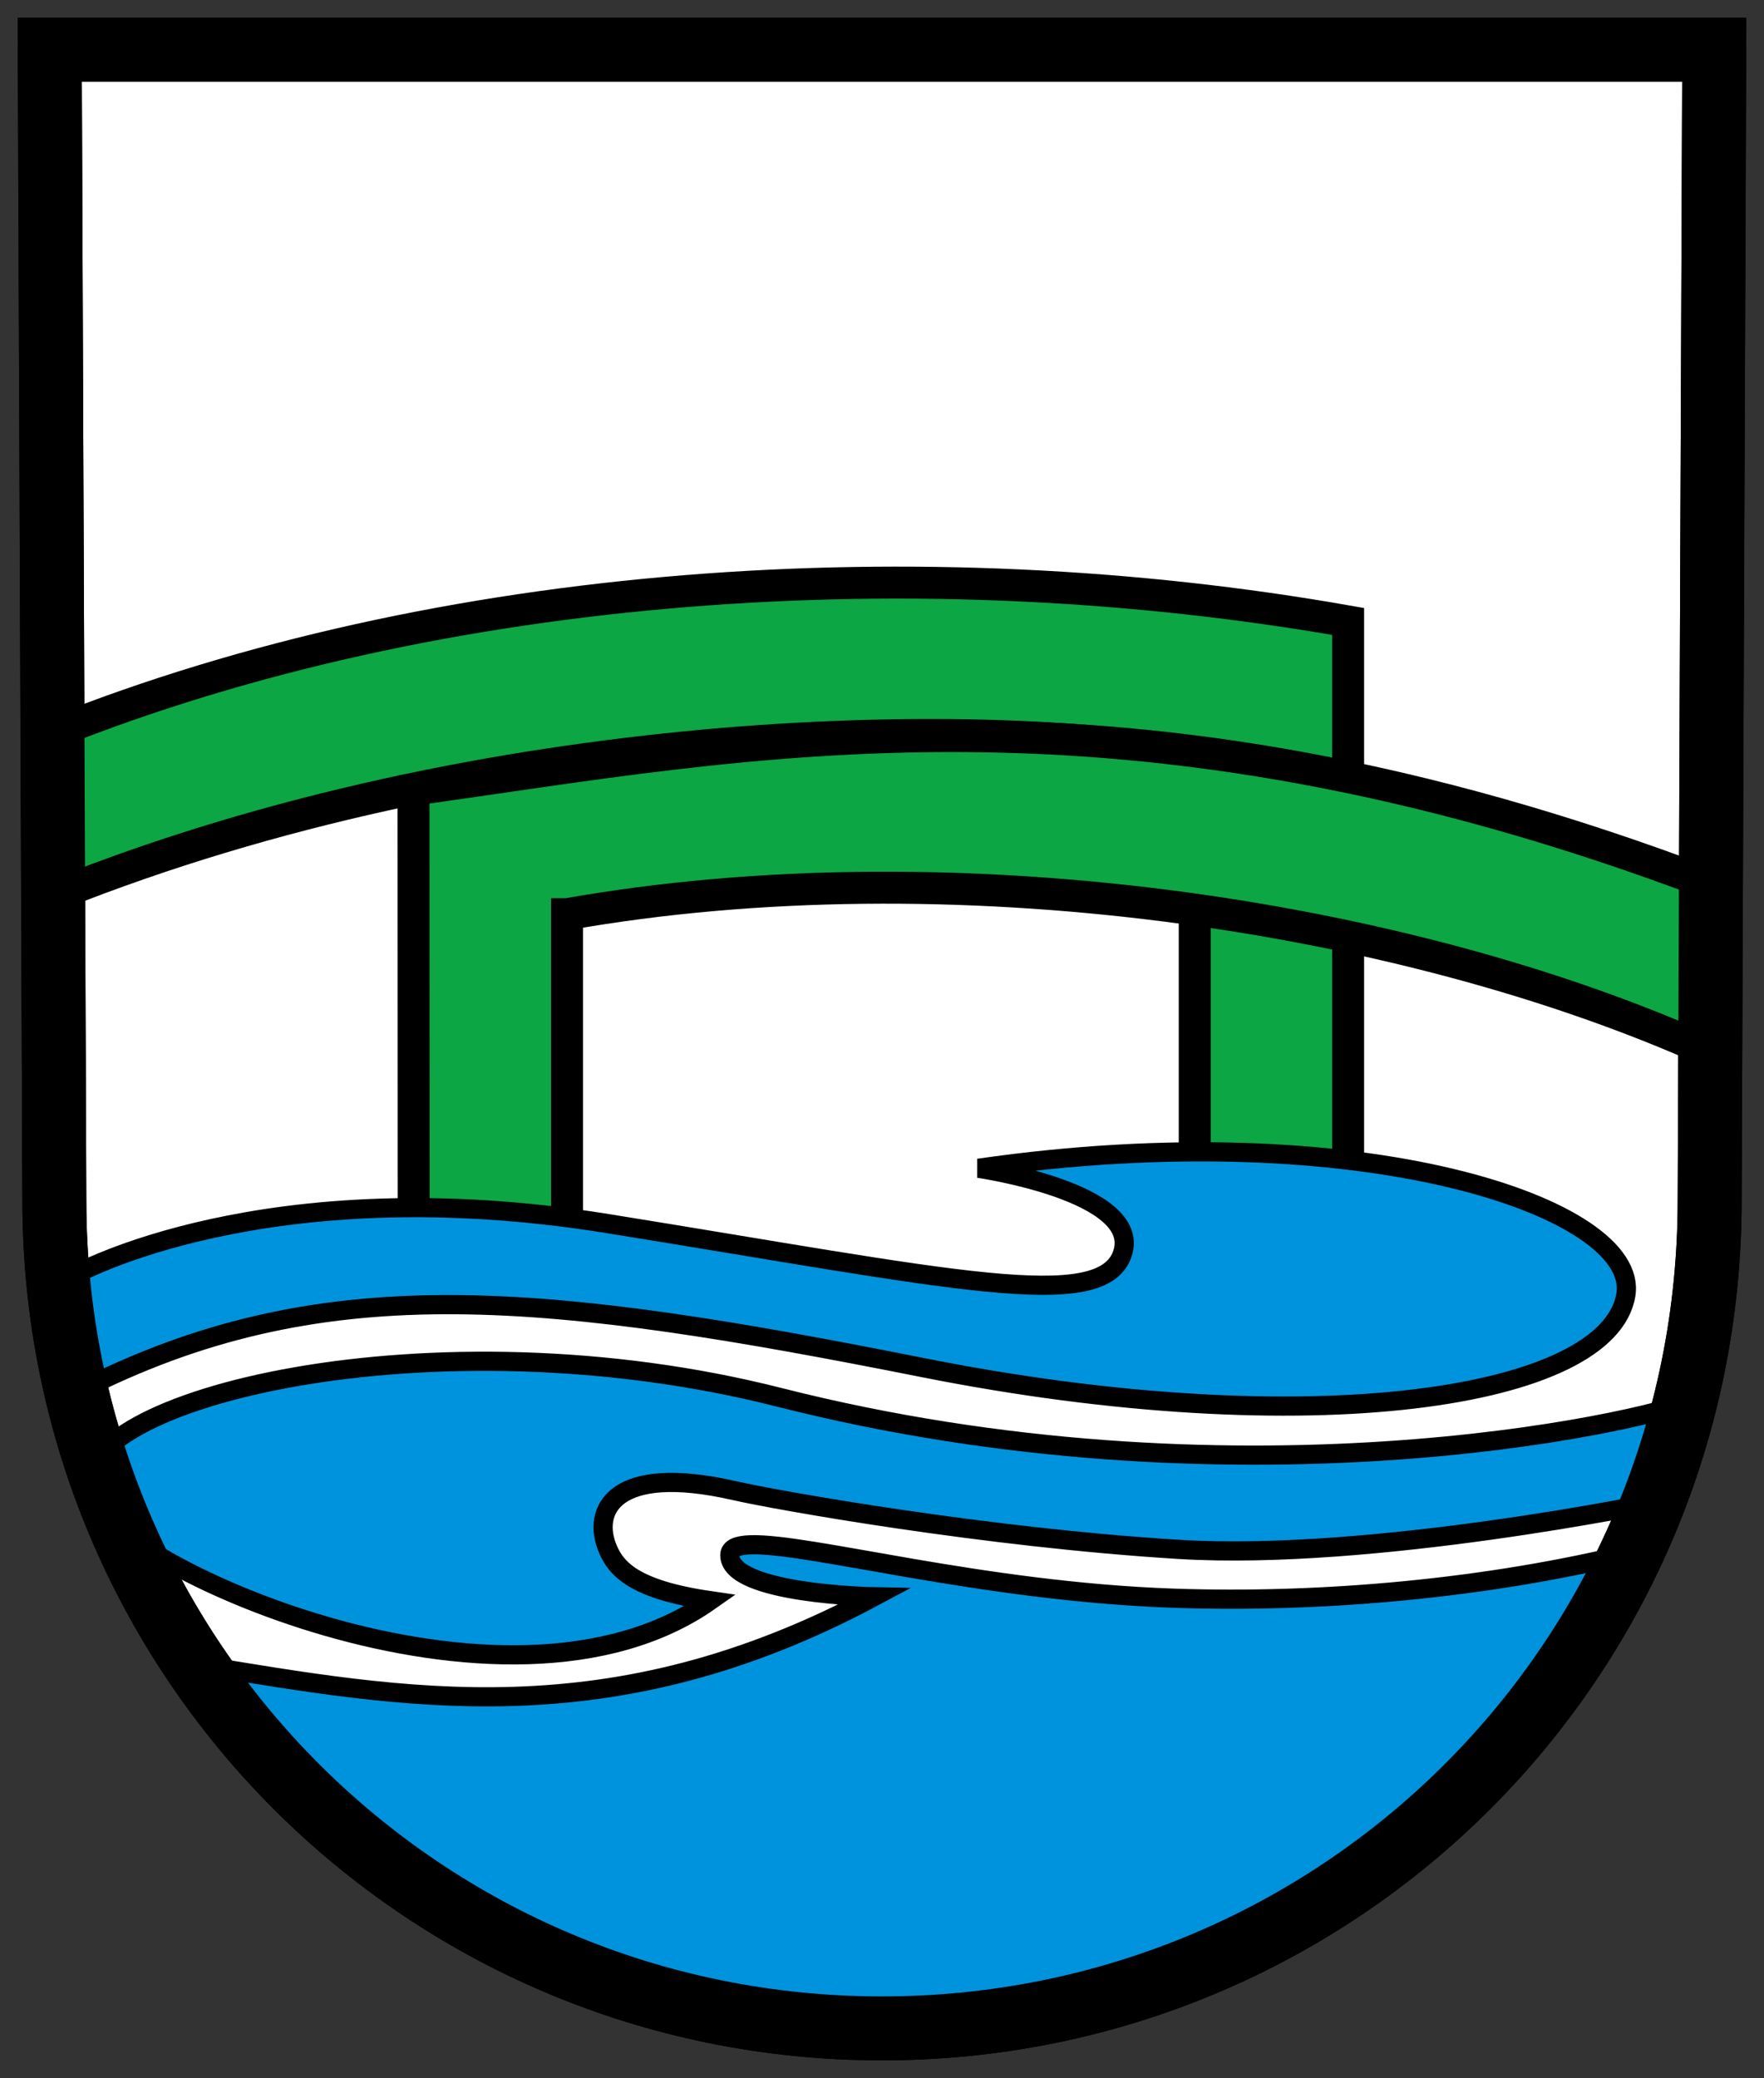 <svg height="588.804" width="500" xmlns="http://www.w3.org/2000/svg"><rect width="100%" height="100%" fill="#333333" stroke="none"/><path d="m14.1 14.063 1.302 326.052c0 129.968 104.602 234.626 234.57 234.626s234.626-104.658 234.626-234.626L485.9 14.063z" fill="#fff" stroke="#000" stroke-linecap="round" stroke-linejoin="round" stroke-width="18.127"/><path d="M14.852 254.463C177 193.023 334 194.265 479.372 248.743" fill="none" stroke="#fc1414" stroke-width="1.813"/><g stroke="#000"><path d="M15.424 207.553c109.369-43.59 245.74-52.771 366.696-31.463v166.472h-43.477V213.759c-62.766-11.158-201.032-8.719-322.075 39.56z" fill="#0ca644" stroke-width="9.063"/><path d="M160.73 259.04c108.013-19.058 236.7-.33 323.79 38.9v-47.487C317.916 187.231 210.62 210.897 117.2 223.73l.052 133.134h43.477V259.04z" fill="#0ca644" stroke-width="9.063"/><path d="M21.131 361.24s53.707-30.21 151.05-14.546c97.344 15.664 140.42 25.734 146.015 8.392 5.595-17.343-40.84-24.056-40.84-24.056 108.533-15.665 187.415 11.188 183.498 35.804-4.699 29.537-89.648 42.46-199.162 20.7-105.749-21.014-168.388-28.28-236.085 5.034zm448.675 64.336s-80.819 16.8-135.644 13.443c-54.826-3.357-113.892-13.883-125.975-16.644-34.22-7.82-40.638 5.644-35.834 16.681 2.341 5.38 7.23 11.342 28.92 14.492-58.477 41.125-171.83-11.222-176.226-30.77-5.938-26.414 97.559-51.795 195.806-26.853 128.08 32.516 242.654 7.842 260.141.56zm-257.05 12.14c-3.8.119-5.888.992-5.892 2.945-.022 11.055 40.842 11.782 40.842 11.782-74.812 39.99-132.855 28.898-192.255 19.146 42.08 62.319 113.347 103.152 194.52 103.152 94.195 0 175.08-54.964 212.478-134.703-40.569 9.926-87.153 14.306-130.058 12.802-54.23-1.902-103.167-15.642-119.635-15.125z" fill="#0093dd" stroke-width="5.438"/><path d="m14.1 14.063 1.302 326.052c0 129.968 104.602 234.626 234.57 234.626s234.626-104.658 234.626-234.626L485.9 14.063z" fill="none" stroke-linecap="round" stroke-width="18.127"/></g></svg>